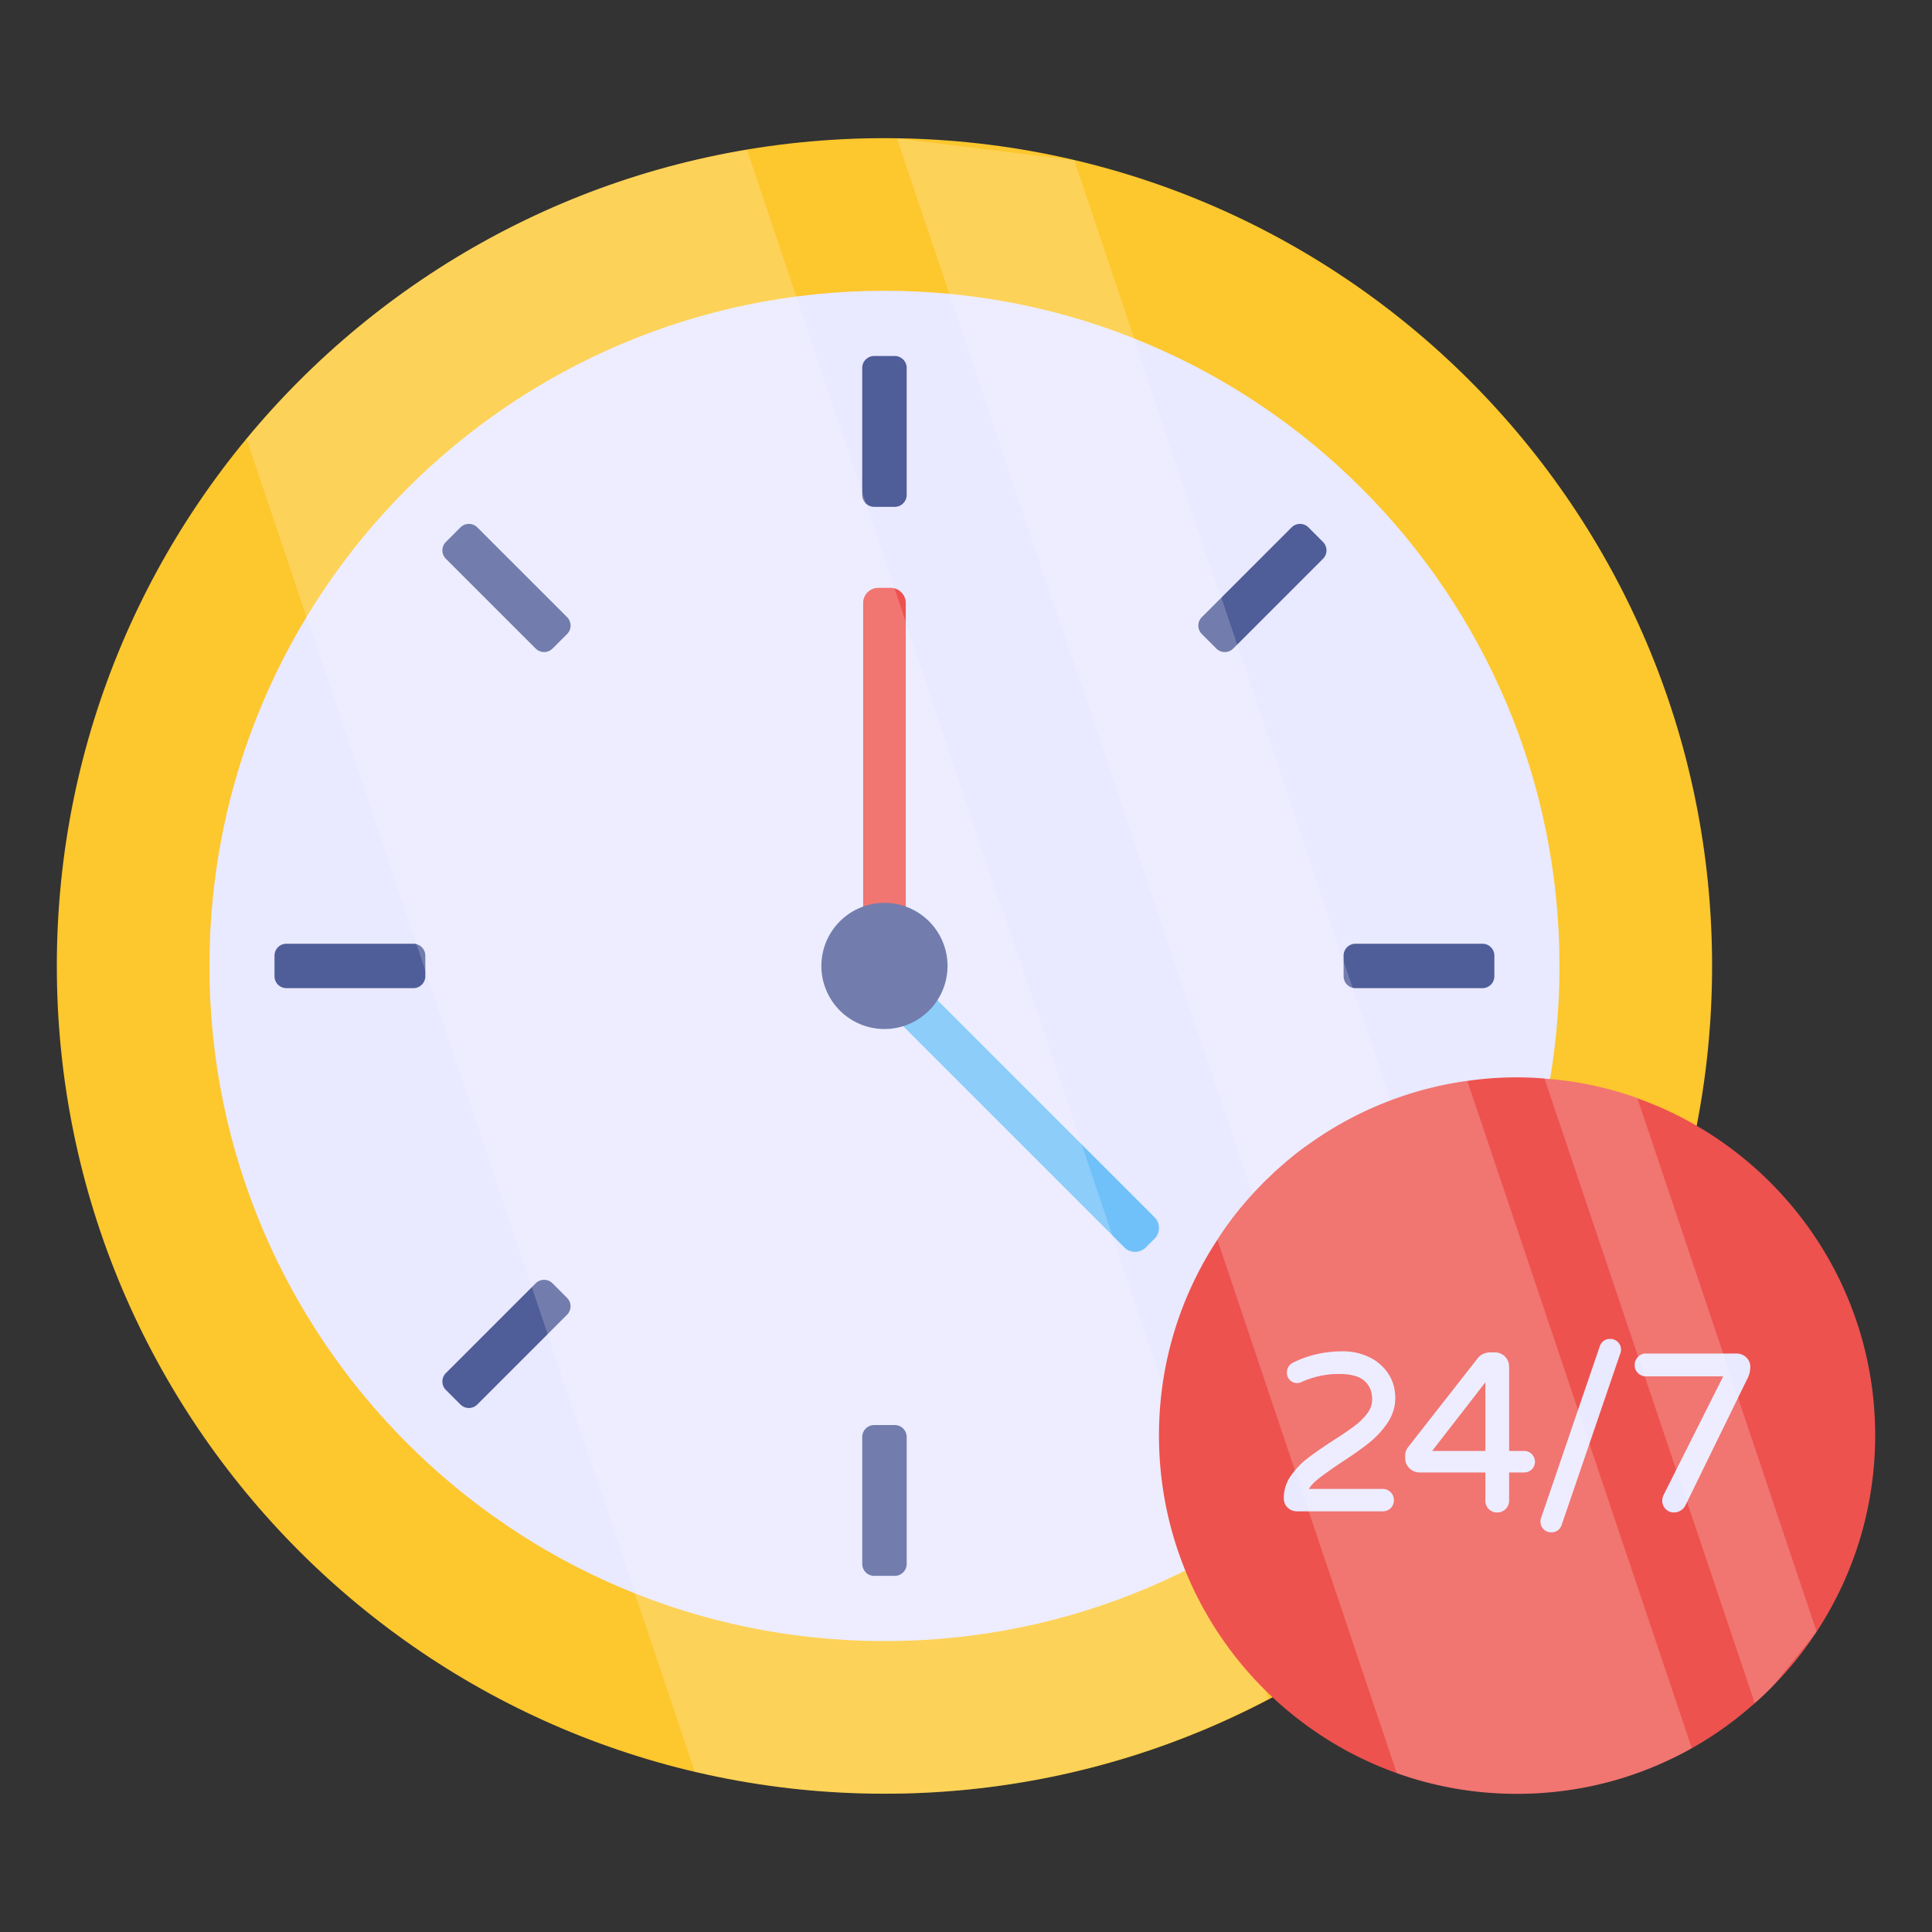 <svg xmlns="http://www.w3.org/2000/svg" version="1.1" xmlns:xlink="http://www.w3.org/1999/xlink" width="512" height="512" x="0" y="0" viewBox="0 0 68 68" style="enable-background:new 0 0 512 512" xml:space="preserve"><rect x="0" y="0" width="68" height="68" fill="#333333" stroke="none"/><g><path fill="#fdc72e" d="M2 33.998C2 17.91 15.048 4.863 31.135 4.863c16.088 0 29.125 13.047 29.125 29.135 0 16.087-13.037 29.135-29.125 29.135C15.048 63.133 2 50.085 2 33.998" opacity="1" data-original="#fdc72e"></path><path fill="#e9e9ff" d="M54.89 33.998c0 13.121-10.634 23.763-23.756 23.763-13.121 0-23.763-10.642-23.763-23.763 0-13.122 10.642-23.764 23.763-23.764 13.122 0 23.755 10.642 23.755 23.764z" opacity="1" data-original="#e9e9ff"></path><path fill="#4f5d99" d="M31.912 12.95v4.469a.42.42 0 0 1-.42.42h-.724a.42.42 0 0 1-.42-.42V12.95a.42.42 0 0 1 .42-.42h.724a.42.42 0 0 1 .42.42zM31.912 50.577v4.468a.42.42 0 0 1-.42.42h-.724a.42.42 0 0 1-.42-.42v-4.468a.42.42 0 0 1 .42-.42h.724a.42.42 0 0 1 .42.42zM16.8 18.562l3.16 3.16a.42.42 0 0 1 0 .594l-.513.511a.42.42 0 0 1-.593 0l-3.16-3.159a.42.42 0 0 1 0-.594l.512-.512a.42.42 0 0 1 .594 0zM10.082 33.216h4.468a.42.42 0 0 1 .42.42v.724a.42.42 0 0 1-.42.42h-4.468a.42.42 0 0 1-.42-.42v-.724a.42.42 0 0 1 .42-.42zM47.709 33.216h4.468a.42.42 0 0 1 .42.42v.724a.42.42 0 0 1-.42.42H47.71a.42.42 0 0 1-.42-.42v-.724a.42.42 0 0 1 .42-.42zM15.694 48.328l3.16-3.16a.42.42 0 0 1 .593 0l.512.513a.42.42 0 0 1 0 .593l-3.16 3.16a.42.42 0 0 1-.593 0l-.512-.512a.42.42 0 0 1 0-.594zM42.3 21.722l3.16-3.16a.42.42 0 0 1 .593 0l.512.513a.42.42 0 0 1 0 .593l-3.16 3.16a.42.42 0 0 1-.593 0l-.512-.512a.42.42 0 0 1 0-.594z" opacity="1" data-original="#4f5d99"></path><path fill="#ed524e" d="M31.88 21.216v13.013h-1.5V21.216c0-.284.24-.525.524-.525h.452c.283 0 .524.241.524.525z" opacity="1" data-original="#ed524e"></path><path fill="#70c1f9" d="m39.58 43.91-9.2-9.2 1.06-1.062 9.202 9.201c.2.2.2.542 0 .742l-.32.32c-.2.2-.541.2-.741 0z" opacity="1" data-original="#70c1f9"></path><path fill="#4f5d99" d="M33.35 33.998a2.22 2.22 0 1 1-4.44 0 2.22 2.22 0 0 1 4.44 0z" opacity="1" data-original="#4f5d99"></path><g opacity=".2"><path fill="#ffffff" d="M44.64 59.801a28.82 28.82 0 0 1-13.5 3.33c-2.3 0-4.54-.27-6.69-.78l-15.77-46.9c4.36-5.29 10.56-9.01 17.61-10.18zM53.59 52.551a28.61 28.61 0 0 1-4.5 4.37L31.57 4.871l6.24.77z" opacity="1" data-original="#ffffff"></path></g><path fill="#ed524e" d="M66 50.522c0 2.549-.757 4.921-2.06 6.906-.436.67-.938 1.294-1.497 1.867-.11.114-.22.228-.334.334-.114.11-.229.216-.348.317a12.507 12.507 0 0 1-2.214 1.585c-.101.057-.207.114-.312.171a13.508 13.508 0 0 1-.995.467c-1.492.625-3.13.968-4.846.968-1.488 0-2.91-.255-4.235-.73-4.876-1.74-8.367-6.41-8.367-11.885 0-2.54.753-4.907 2.056-6.888.43-.674.933-1.299 1.492-1.875l.048-.049a5.47 5.47 0 0 1 .282-.277l.171-.167c.141-.128.287-.255.432-.379a11.989 11.989 0 0 1 .506-.41c.145-.105.29-.21.44-.312a12.438 12.438 0 0 1 2.329-1.276 12.41 12.41 0 0 1 3.098-.845 12.057 12.057 0 0 1 2.716-.084v.005c1.14.079 2.236.316 3.27.686v.005C62.51 40.394 66 45.056 66 50.522z" opacity="1" data-original="#ed524e"></path><path fill="#e9e9ff" d="M46.382 52.065c.182-.146.457-.343.815-.583.4-.26.728-.49.977-.688.252-.2.472-.436.655-.702.185-.272.28-.57.28-.888 0-.322-.084-.612-.249-.86a1.657 1.657 0 0 0-.67-.578 2.12 2.12 0 0 0-.934-.204c-.63 0-1.22.135-1.757.404a.374.374 0 0 0-.204.344.357.357 0 0 0 .533.323 3.19 3.19 0 0 1 1.303-.274c.412 0 .713.082.894.244.182.162.27.377.27.656a.807.807 0 0 1-.173.49c-.12.16-.273.31-.454.446-.184.138-.437.31-.75.51a13.86 13.86 0 0 0-.895.621c-.23.177-.428.385-.589.617a1.35 1.35 0 0 0-.249.783c0 .137.046.25.137.338.09.087.204.13.34.13h3.001c.11 0 .205-.037.282-.11a.373.373 0 0 0 .116-.28.385.385 0 0 0-.115-.283.386.386 0 0 0-.283-.116h-2.598c.073-.115.179-.228.317-.34zM53.643 51.068h-.527v-2.952a.51.51 0 0 0-.143-.368.5.5 0 0 0-.373-.148h-.155c-.087 0-.17.02-.25.057a.496.496 0 0 0-.19.155l-2.44 3.117a.5.5 0 0 0-.108.32v.07c0 .142.052.263.152.36.1.098.223.147.364.147h2.307v.993c0 .116.04.215.12.295.08.08.179.12.294.12a.415.415 0 0 0 .422-.415v-.993h.527a.377.377 0 0 0 .27-.646.37.37 0 0 0-.27-.112zm-1.363-2.415v2.415h-1.873zM56.67 47.126a.365.365 0 0 0-.235.076.39.39 0 0 0-.129.185l-2.06 6.026a.378.378 0 0 0 .356.52.364.364 0 0 0 .235-.076.393.393 0 0 0 .129-.185l2.06-6.026a.375.375 0 0 0-.356-.52zM61.46 47.773a.5.5 0 0 0-.355-.134h-3.172a.38.38 0 0 0-.283.121.4.4 0 0 0-.115.286c0 .11.038.205.116.282a.386.386 0 0 0 .282.116h2.718l-2.091 4.16a.48.48 0 0 0-.054.215.4.4 0 0 0 .12.295c.08.08.18.12.294.12a.446.446 0 0 0 .227-.064.43.43 0 0 0 .165-.167l2.21-4.519a.895.895 0 0 0 .083-.368.451.451 0 0 0-.145-.343z" opacity="1" data-original="#e9e9ff"></path><g opacity=".2"><path fill="#ffffff" d="M59.547 61.53c-.101.058-.207.115-.312.172a13.508 13.508 0 0 1-.995.467c-1.492.625-3.13.968-4.846.968-1.488 0-2.91-.255-4.235-.73l-6.311-18.773c.43-.674.933-1.299 1.492-1.875l.048-.049a5.47 5.47 0 0 1 .282-.277l.171-.167c.141-.128.287-.255.432-.379a11.989 11.989 0 0 1 .506-.41c.145-.105.29-.21.44-.312a12.438 12.438 0 0 1 2.329-1.276 12.41 12.41 0 0 1 3.098-.845zM63.94 57.428l-1.497 1.867c-.11.114-.22.228-.334.334-.114.11-.229.216-.348.317l-7.399-21.981c1.14.079 2.236.316 3.27.686v.005z" opacity="1" data-original="#ffffff"></path></g></g></svg>